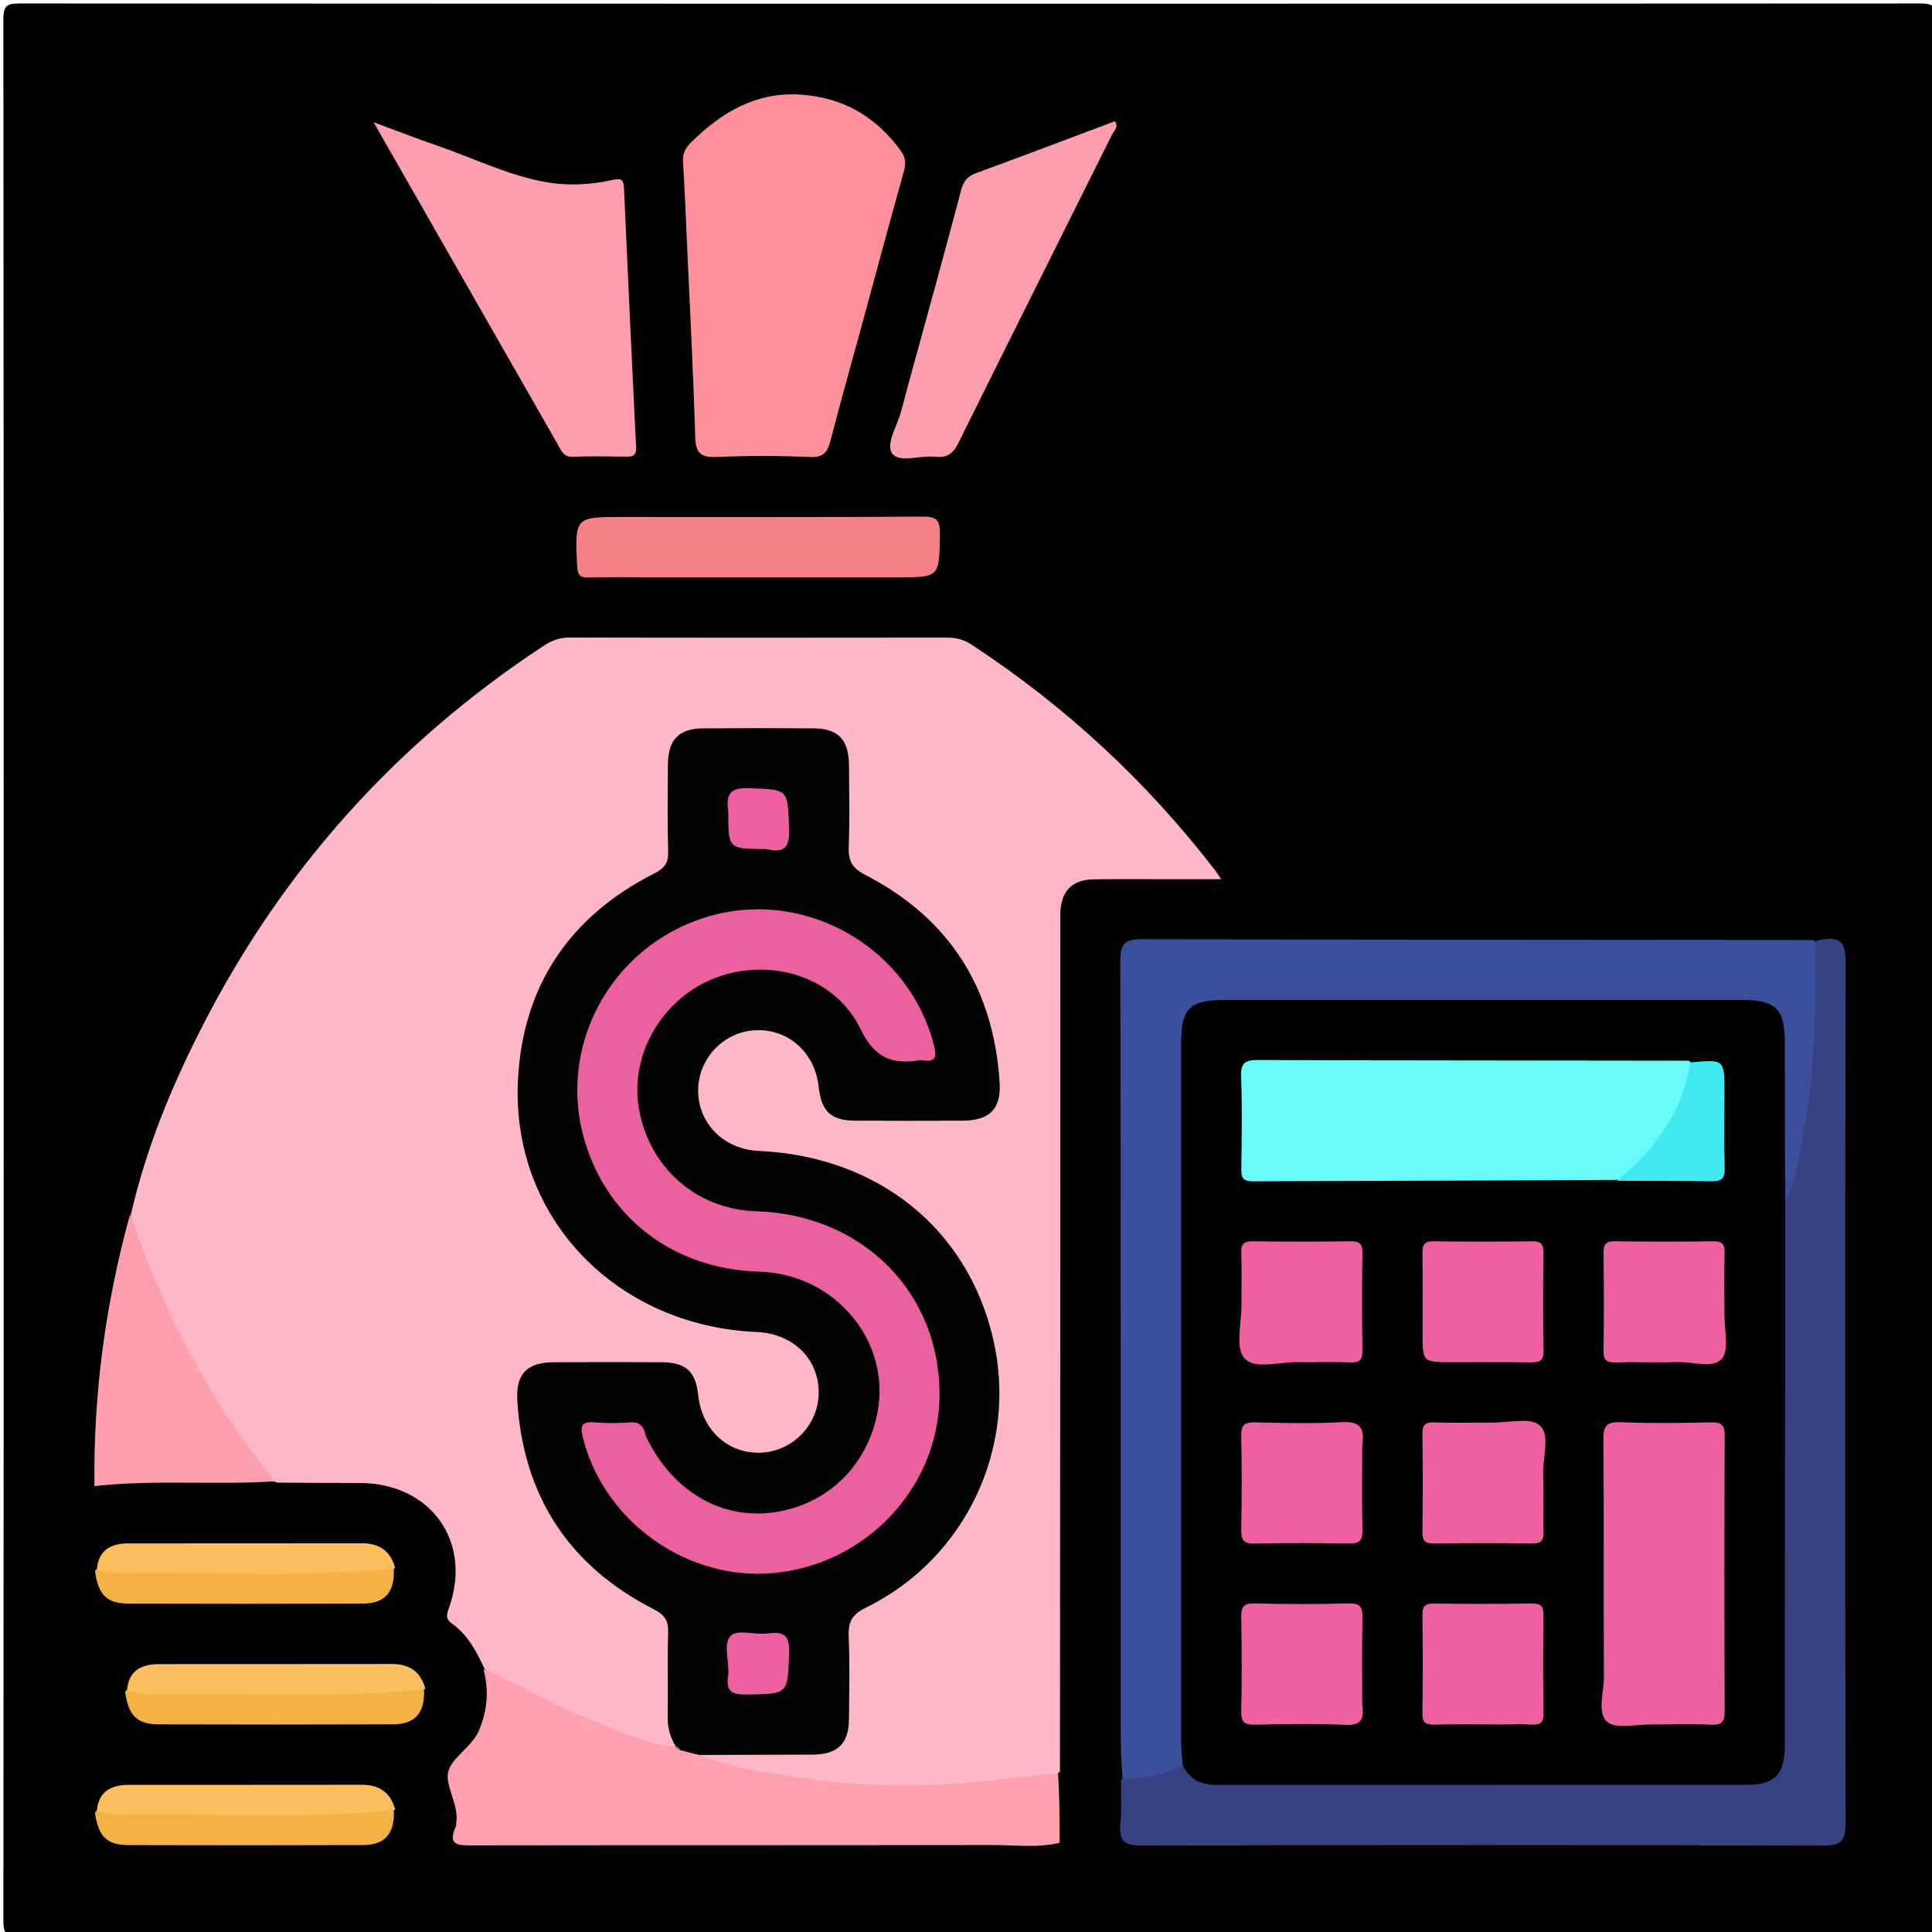 <svg version="1.1" id="Layer_1" xmlns="http://www.w3.org/2000/svg" xmlns:xlink="http://www.w3.org/1999/xlink" x="0px" y="0px"
	 width="100%" viewBox="0 0 512 512" enable-background="new 0 0 512 512" xml:space="preserve">
<path fill="#000000" opacity="1" stroke="none" 
	d="
M286,513 
	C192.023,513 98.546,512.979 5.069,513.085 
	C1.795,513.089 0.895,512.635 0.897,509.07 
	C1.015,341.111 1.017,173.152 0.892,5.193 
	C0.889,1.435 1.85,0.914 5.305,0.916 
	C173.097,1.012 340.889,1.012 508.682,0.919 
	C512.099,0.917 513.114,1.383 513.111,5.18 
	C512.983,173.139 512.985,341.098 513.101,509.057 
	C513.104,512.593 512.248,513.093 508.945,513.088 
	C434.797,512.973 360.648,513 286,513 
z"/>
<path fill="#FEB7C6" opacity="1" stroke="none" 
	d="
M34.694,321.806 
	C38.756,304.176 45.484,287.923 53.498,272.215 
	C74.756,230.543 104.979,196.847 144.092,171.134 
	C146.253,169.714 148.356,168.941 151.007,168.947 
	C184.322,169.026 217.637,169.013 250.952,168.97 
	C253.355,168.967 255.364,169.447 257.454,170.82 
	C282.322,187.149 303.854,207.051 321.996,230.625 
	C322.38,231.124 322.713,231.661 323.633,233.001 
	C318.736,233.001 314.517,233.001 310.298,233.001 
	C303.469,233.002 296.638,232.92 289.81,233.03 
	C284.191,233.12 281.24,236.113 281.015,241.663 
	C280.955,243.16 281.001,244.661 281.001,246.16 
	C280.992,320.453 280.983,394.746 280.897,469.5 
	C276.074,473.918 270.085,473.064 264.653,473.69 
	C239.727,476.559 214.995,475.147 190.585,469.082 
	C188.628,468.596 186.708,468.149 185.06,466.218 
	C185.799,462.494 188.704,463.218 190.975,463.153 
	C198.469,462.939 205.97,463.137 213.468,463.048 
	C221.171,462.957 222.933,461.227 223.045,453.677 
	C223.13,447.845 223.333,441.997 222.999,436.185 
	C222.65,430.128 224.971,426.553 230.381,423.487 
	C251.902,411.291 262.994,392.411 262.94,367.724 
	C262.871,335.453 235.962,308.23 203.703,306.957 
	C202.038,306.891 200.369,306.883 198.718,306.623 
	C189.931,305.237 183.228,297.595 183.244,288.993 
	C183.26,280.404 190.177,272.55 198.748,271.387 
	C207.242,270.234 215.642,275.91 218.167,284.509 
	C221.267,295.062 221.267,295.073 232.236,295.067 
	C239.734,295.064 247.234,295.183 254.73,295.01 
	C261.01,294.865 263.317,292.735 262.95,286.418 
	C261.632,263.758 251.191,246.314 231.464,235.156 
	C225.158,231.589 222.489,227.565 222.983,220.551 
	C223.392,214.75 223.186,208.892 223.003,203.063 
	C222.82,197.22 220.871,195.133 215.199,195.014 
	C205.704,194.815 196.203,194.81 186.708,195.017 
	C181.239,195.137 179.212,197.2 179.016,202.658 
	C178.777,209.319 178.769,215.994 178.983,222.65 
	C179.159,228.115 177.046,231.472 172.157,234.182 
	C150.475,246.2 139.343,265.012 139.045,289.637 
	C138.658,321.574 165.155,349.176 197.137,351.003 
	C199.966,351.164 202.798,351.239 205.552,352.018 
	C213.62,354.303 219.247,361.935 218.733,369.909 
	C218.202,378.154 211.028,385.659 202.735,386.648 
	C194.836,387.589 186.904,382.309 184.246,374.339 
	C184.141,374.023 184.063,373.698 183.971,373.378 
	C180.959,362.947 180.959,362.938 170.144,362.932 
	C162.812,362.928 155.48,362.856 148.149,362.964 
	C140.678,363.074 138.47,365.149 139.058,372.692 
	C140.771,394.674 150.982,411.785 170.203,422.629 
	C176.878,426.395 179.472,430.666 179.048,438.054 
	C178.591,446.01 178.631,454.03 179.388,462.384 
	C177.279,465.165 174.738,464.566 172.389,463.751 
	C158.695,458.999 145.417,453.292 132.795,446.118 
	C131.173,445.196 129.875,443.934 128.41,442.257 
	C126.208,437.503 123.926,433.236 119.87,430.339 
	C118.131,429.097 118.262,428.08 118.929,426.242 
	C125.313,408.642 114.232,393.071 95.378,393.005 
	C88.225,392.979 81.072,392.99 73.455,392.911 
	C70.537,391.991 68.779,390.338 67.221,388.285 
	C53.51,370.217 43.117,350.391 35.496,329.057 
	C34.674,326.755 35.172,324.438 34.694,321.806 
z"/>
<path fill="#3C4F9D" opacity="1" stroke="none" 
	d="
M297.494,471.31 
	C297.097,466.975 297.007,462.981 297.007,458.986 
	C296.998,390.868 297.048,322.749 296.895,254.632 
	C296.884,250.026 298.132,248.887 302.668,248.899 
	C361.791,249.065 420.916,249.027 480.503,249.102 
	C482.644,250.587 482.951,252.517 483.011,254.566 
	C483.579,273.895 482.195,293.05 477.67,311.894 
	C477.004,314.666 476.953,318.034 472.969,319.003 
	C470.758,316.885 470.961,314.489 470.951,312.174 
	C470.899,300.853 470.957,289.532 470.92,278.211 
	C470.888,268.563 469.486,267.094 460.011,267.087 
	C415.225,267.055 370.44,267.055 325.654,267.088 
	C316.756,267.094 315.108,268.72 315.093,277.563 
	C315.04,309.862 315.075,342.161 315.072,374.46 
	C315.069,402.596 315.078,430.733 315.061,458.869 
	C315.059,461.528 315.24,464.199 314.589,467.302 
	C310.916,472.427 303.934,474.062 297.494,471.31 
z"/>
<path fill="#384282" opacity="1" stroke="none" 
	d="
M297.089,471.438 
	C302.527,471.131 307.829,470.83 312.996,467.977 
	C320.38,471.956 328.285,470.916 336.023,470.92 
	C376.523,470.941 417.022,470.931 457.522,470.928 
	C459.522,470.928 461.526,471 463.52,470.853 
	C468.429,470.489 470.392,468.585 470.824,463.749 
	C471.016,461.59 470.927,459.418 470.928,457.252 
	C470.932,414.252 470.915,371.253 470.958,328.253 
	C470.961,325.309 470.348,322.203 472.743,319.265 
	C476.303,313.032 476.718,306.372 477.968,299.95 
	C481.176,283.469 481.226,266.777 480.976,249.62 
	C481.629,249.112 482.301,249.114 482.954,249.003 
	C487.596,248.211 489.132,249.786 489.121,254.805 
	C488.946,330.892 488.952,406.98 489.111,483.067 
	C489.121,487.894 487.899,489.126 483.069,489.112 
	C422.965,488.939 362.861,488.954 302.757,489.091 
	C298.323,489.101 296.4,488.139 296.92,483.384 
	C297.334,479.598 297.022,475.734 297.089,471.438 
z"/>
<path fill="#FD909B" opacity="1" stroke="none" 
	d="
M228.984,84.014 
	C225.959,95.157 222.901,105.872 220.119,116.657 
	C219.306,119.808 218.282,121.297 214.568,121.122 
	C206.42,120.738 198.231,120.75 190.081,121.107 
	C185.876,121.291 184.374,120.263 184.241,115.82 
	C183.717,98.334 182.791,80.861 182.006,63.383 
	C181.7,56.559 181.449,49.73 181.007,42.914 
	C180.852,40.526 181.715,39.105 183.442,37.429 
	C191.4,29.702 200.314,24.41 211.835,25.06 
	C223.202,25.701 232.111,30.813 238.774,40.026 
	C240.11,41.874 240.064,43.533 239.481,45.611 
	C235.933,58.258 232.517,70.941 228.984,84.014 
z"/>
<path fill="#FFA0AF" opacity="1" stroke="none" 
	d="
M128.138,442.375 
	C137.674,446.224 146.455,452.014 156.28,455.625 
	C163.536,458.292 170.332,462.378 179.009,462.776 
	C180.123,462.625 180.526,462.644 181.23,462.76 
	C182.741,463.171 183.917,463.585 184.896,464.863 
	C193.244,468.39 201.966,469.584 210.614,470.915 
	C223.596,472.912 236.715,473.627 249.822,472.906 
	C259.89,472.352 269.914,470.981 280.389,469.967 
	C280.81,476.094 280.799,482.227 280.787,488.36 
	C274.918,489.765 268.957,488.94 263.05,488.951 
	C217.133,489.04 171.216,488.974 125.299,489.048 
	C121.566,489.054 118.45,489.191 120.806,484.036 
	C120.937,483.75 120.865,483.377 120.916,483.049 
	C121.677,478.1 117.689,473.124 118.862,469.266 
	C120.004,465.506 125.205,462.856 127.025,458.391 
	C129.101,453.296 129.649,448.123 128.138,442.375 
z"/>
<path fill="#FC9EAD" opacity="1" stroke="none" 
	d="
M111.961,55.061 
	C107.768,47.683 103.733,40.636 99.011,32.389 
	C105.355,34.736 110.506,36.76 115.737,38.551 
	C125.138,41.771 134.11,46.229 143.971,48.137 
	C150.14,49.331 156.243,49.033 162.288,47.701 
	C164.437,47.228 165.253,47.364 165.359,49.756 
	C166.373,72.689 167.439,95.62 168.569,118.547 
	C168.674,120.693 167.742,121.048 165.957,121.024 
	C161.3,120.962 156.632,120.835 151.986,121.069 
	C149.291,121.204 148.71,119.35 147.747,117.665 
	C135.871,96.907 123.995,76.15 111.961,55.061 
z"/>
<path fill="#FC9EAD" opacity="1" stroke="none" 
	d="
M242.703,94.631 
	C246.804,79.65 250.85,65.077 254.69,50.45 
	C255.31,48.087 256.292,46.755 258.595,45.911 
	C270.898,41.401 283.149,36.75 295.466,32.129 
	C296.542,33.72 295.172,34.725 294.67,35.735 
	C281.124,62.968 267.467,90.146 253.979,117.407 
	C252.585,120.225 250.969,121.39 247.879,121.045 
	C243.953,120.608 238.364,122.743 236.483,120.219 
	C234.596,117.688 237.823,112.82 238.816,108.98 
	C240.023,104.315 241.322,99.673 242.703,94.631 
z"/>
<path fill="#FE9FAE" opacity="1" stroke="none" 
	d="
M34.482,321.742 
	C41.597,342.431 50.941,362.22 63.644,380.347 
	C66.502,384.425 69.633,388.312 72.815,392.562 
	C57.124,393.606 41.207,392.036 25.027,393.837 
	C24.721,369.458 27.921,345.563 34.482,321.742 
z"/>
<path fill="#F68088" opacity="1" stroke="none" 
	d="
M172.001,152.999 
	C166.344,152.999 161.184,152.886 156.032,153.048 
	C153.613,153.123 153.043,152.281 152.937,149.938 
	C152.354,136.997 152.283,137.001 165.124,137.001 
	C191.573,137.001 218.023,137.085 244.471,136.905 
	C248.237,136.879 249.16,137.852 249.097,141.563 
	C248.903,152.997 249.073,152.999 237.875,152.999 
	C216.083,152.999 194.292,152.999 172.001,152.999 
z"/>
<path fill="#F3B146" opacity="1" stroke="none" 
	d="
M104.364,415.634 
	C104.656,422.01 102.014,424.949 96.101,424.972 
	C75.46,425.05 54.819,425.038 34.177,424.98 
	C28.339,424.964 26.043,422.753 25.162,416.336 
	C26.543,414.622 28.161,414.562 29.872,414.602 
	C53.297,415.144 76.723,415.15 100.148,414.599 
	C101.501,414.568 102.804,414.595 104.364,415.634 
z"/>
<path fill="#F3B146" opacity="1" stroke="none" 
	d="
M112.364,447.634 
	C112.656,454.01 110.014,456.949 104.101,456.972 
	C83.46,457.05 62.819,457.038 42.177,456.98 
	C36.339,456.964 34.043,454.753 33.162,448.336 
	C34.543,446.622 36.161,446.562 37.872,446.601 
	C61.297,447.144 84.723,447.15 108.148,446.599 
	C109.501,446.568 110.804,446.595 112.364,447.634 
z"/>
<path fill="#F3B146" opacity="1" stroke="none" 
	d="
M104.365,479.634 
	C104.66,486.006 102.013,488.949 96.102,488.972 
	C75.461,489.05 54.819,489.038 34.178,488.98 
	C28.339,488.964 26.043,486.753 25.162,480.336 
	C26.543,478.622 28.161,478.562 29.872,478.602 
	C53.298,479.144 76.723,479.15 100.149,478.599 
	C101.501,478.568 102.805,478.595 104.365,479.634 
z"/>
<path fill="#FDBF5E" opacity="1" stroke="none" 
	d="
M104.748,415.606 
	C80.333,418.272 55.882,416.451 31.462,416.923 
	C29.678,416.958 27.88,416.309 25.678,415.968 
	C26.01,410.929 29.296,409.017 33.985,409.011 
	C54.59,408.983 75.194,409.023 95.799,408.98 
	C100.34,408.971 103.435,410.797 104.748,415.606 
z"/>
<path fill="#FDBF5E" opacity="1" stroke="none" 
	d="
M112.748,447.606 
	C88.333,450.272 63.882,448.451 39.462,448.923 
	C37.678,448.958 35.88,448.309 33.678,447.968 
	C34.008,442.926 37.297,441.017 41.985,441.011 
	C62.589,440.983 83.194,441.023 103.798,440.98 
	C108.34,440.971 111.435,442.797 112.748,447.606 
z"/>
<path fill="#FDBF5E" opacity="1" stroke="none" 
	d="
M104.749,479.606 
	C80.333,482.272 55.882,480.451 31.462,480.923 
	C29.678,480.958 27.88,480.309 25.678,479.968 
	C26.01,474.929 29.296,473.017 33.985,473.011 
	C54.59,472.983 75.194,473.023 95.799,472.98 
	C100.34,472.97 103.434,474.797 104.749,479.606 
z"/>
<path fill="#030202" opacity="1" stroke="none" 
	d="
M185.469,465.091 
	C183.708,464.76 182.412,464.364 180.778,463.928 
	C180.013,463.812 179.649,463.616 179.194,463.025 
	C179.04,462.746 179.07,462.816 179.101,462.794 
	C177.495,460.35 176.897,457.716 176.952,454.767 
	C177.087,447.436 176.841,440.096 177.068,432.77 
	C177.167,429.558 176.258,428.003 173.192,426.436 
	C150.72,414.948 138.66,396.405 137.089,371.21 
	C136.642,364.052 139.702,361.044 146.749,361.008 
	C156.248,360.96 165.748,360.964 175.248,361.008 
	C181.755,361.038 184.354,363.403 185.031,369.719 
	C186.045,379.18 193.192,385.55 202.112,384.943 
	C210.391,384.379 216.972,377.312 216.97,368.989 
	C216.967,360.085 210.128,353.407 200.597,353.002 
	C163.361,351.421 135.634,322.843 137.246,286.662 
	C138.367,261.506 150.806,242.922 173.354,231.488 
	C176.194,230.048 177.163,228.635 177.071,225.55 
	C176.843,217.89 176.953,210.219 177.01,202.553 
	C177.059,195.979 179.917,193.057 186.409,193.014 
	C196.075,192.949 205.742,192.955 215.408,193.011 
	C222.157,193.049 224.953,195.954 224.994,202.88 
	C225.037,210.046 225.206,217.221 224.921,224.376 
	C224.772,228.117 225.796,230.051 229.376,231.896 
	C251.667,243.388 263.374,261.996 264.911,286.948 
	C265.343,293.958 262.179,296.963 255.074,296.994 
	C245.574,297.034 236.074,297.044 226.574,296.989 
	C220.216,296.953 217.642,294.508 216.971,288.103 
	C216.017,278.99 208.944,272.624 200.218,273.025 
	C191.716,273.415 184.945,280.592 185.015,289.138 
	C185.086,297.834 191.896,304.58 201.022,304.996 
	C232.518,306.433 256.28,325.415 263.148,354.624 
	C269.908,383.371 256.026,413.05 229.406,426.081 
	C225.815,427.839 224.756,429.808 224.914,433.591 
	C225.22,440.911 225.057,448.254 224.987,455.586 
	C224.925,462.063 221.993,464.948 215.432,464.989 
	C205.6,465.051 195.766,465.017 185.469,465.091 
z"/>
<path fill="#000000" opacity="1" stroke="none" 
	d="
M473.083,318.511 
	C473.088,355.112 473.04,391.248 473.002,427.385 
	C472.989,439.209 473.024,451.034 472.991,462.858 
	C472.97,470.148 470.259,472.983 463.159,472.986 
	C416.362,473.012 369.564,472.985 322.767,473.025 
	C318.791,473.029 315.53,472.061 313.487,467.925 
	C313.165,465.504 313.011,463.343 313.01,461.181 
	C312.997,399.722 312.999,338.262 313.001,276.803 
	C313.001,267.21 315.185,265.002 324.677,265.001 
	C370.313,264.999 415.95,264.998 461.586,265.002 
	C470.712,265.003 472.991,267.322 473,276.573 
	C473.013,290.398 473.023,304.222 473.083,318.511 
z"/>
<path fill="#FEB7C6" opacity="1" stroke="none" 
	d="
M179.219,462.998 
	C179.407,462.942 179.775,463.138 180.291,463.612 
	C180.093,463.676 179.746,463.463 179.219,462.998 
z"/>
<path fill="#EB609E" opacity="1" stroke="none" 
	d="
M171.159,380.583 
	C178.026,395.077 190.976,402.716 204.935,400.806 
	C219.091,398.869 229.774,388.621 232.537,374.329 
	C236.198,355.385 221.215,337.546 201.185,337.001 
	C178.342,336.379 160.269,322.42 154.58,301.006 
	C147.764,275.353 163.457,248.994 189.474,242.396 
	C214.73,235.99 241.122,251.779 247.495,276.999 
	C248.221,279.873 248.184,281.555 244.591,281.006 
	C244.265,280.956 243.919,280.956 243.593,281.006 
	C236.323,282.11 231.782,280.404 228.036,272.68 
	C221.384,258.965 204.632,253.753 190.201,258.922 
	C175.876,264.053 166.824,279.116 169.303,293.697 
	C171.977,309.429 184.594,320.505 200.393,320.991 
	C229.007,321.87 249.765,343.208 248.958,370.911 
	C248.27,394.51 229.542,414.319 205.547,416.826 
	C182.45,419.239 160.07,403.439 154.453,380.912 
	C153.687,377.843 154.107,376.659 157.51,376.945 
	C160.653,377.208 163.851,377.188 166.998,376.943 
	C169.599,376.741 170.603,377.988 171.159,380.583 
z"/>
<path fill="#EE61A0" opacity="1" stroke="none" 
	d="
M193.007,443.884 
	C193.269,439.962 191.517,435.446 193.776,433.4 
	C195.591,431.756 200.062,433.305 203.284,432.889 
	C207.487,432.347 209.323,433.066 209.13,438.045 
	C208.706,449.016 209.008,448.901 197.949,449.066 
	C194.367,449.12 192.155,448.583 193.007,443.884 
z"/>
<path fill="#EE61A0" opacity="1" stroke="none" 
	d="
M193.007,215.083 
	C192.252,210.221 193.786,208.71 198.474,208.882 
	C208.99,209.269 208.725,209.006 209.117,219.484 
	C209.295,224.265 208.133,226.235 203.263,225.041 
	C202.95,224.964 202.603,225.024 202.271,225.019 
	C193.007,224.883 193.007,224.883 193.007,215.083 
z"/>
<path fill="#68FBFA" opacity="1" stroke="none" 
	d="
M428.371,312.691 
	C396.026,312.894 364.031,312.905 332.037,313.067 
	C329.059,313.082 328.938,311.757 328.964,309.483 
	C329.056,301.485 329.237,293.475 328.898,285.489 
	C328.735,281.647 329.912,280.897 333.568,280.912 
	C371.399,281.061 409.23,281.011 447.524,281.091 
	C449.562,282.646 449.357,284.46 448.845,286.261 
	C446.095,295.943 440.975,304.122 433.246,310.619 
	C431.943,311.714 430.383,312.259 428.371,312.691 
z"/>
<path fill="#EE61A0" opacity="1" stroke="none" 
	d="
M438.01,457 
	C433.545,456.904 428.3,458.318 425.944,456.322 
	C423.155,453.959 425.072,448.53 425.051,444.449 
	C424.942,423.492 425.097,402.533 424.909,381.577 
	C424.876,377.893 425.717,376.748 429.523,376.902 
	C437.494,377.225 445.49,377.125 453.469,376.935 
	C456.343,376.866 457.072,377.765 457.06,380.57 
	C456.955,404.854 456.956,429.139 457.059,453.423 
	C457.071,456.218 456.366,457.196 453.475,457.063 
	C448.496,456.834 443.498,457 438.01,457 
z"/>
<path fill="#EE61A0" opacity="1" stroke="none" 
	d="
M397.978,457 
	C391.668,456.999 385.853,456.898 380.044,457.047 
	C377.65,457.108 376.919,456.332 376.953,453.95 
	C377.076,445.316 377.077,436.678 376.953,428.043 
	C376.919,425.652 377.669,424.919 380.051,424.953 
	C388.685,425.076 397.323,425.077 405.957,424.953 
	C408.349,424.918 409.08,425.67 409.047,428.051 
	C408.924,436.685 408.923,445.323 409.047,453.958 
	C409.082,456.351 408.335,457.207 405.946,457.038 
	C403.468,456.862 400.967,456.999 397.978,457 
z"/>
<path fill="#EE61A0" opacity="1" stroke="none" 
	d="
M361,451.87 
	C361.601,455.894 360.499,457.28 356.556,457.105 
	C348.598,456.752 340.612,456.901 332.642,457.055 
	C329.954,457.106 328.863,456.511 328.933,453.549 
	C329.128,445.248 329.097,436.938 328.945,428.636 
	C328.896,425.94 329.504,424.864 332.457,424.933 
	C340.758,425.127 349.072,425.179 357.369,424.913 
	C360.727,424.806 361.114,426.163 361.054,428.961 
	C360.895,436.432 361,443.909 361,451.87 
z"/>
<path fill="#EE61A0" opacity="1" stroke="none" 
	d="
M385.06,361 
	C377,360.999 377,360.999 377,353.507 
	C377,346.365 377.082,339.221 376.955,332.082 
	C376.913,329.739 377.58,328.915 380.013,328.951 
	C388.648,329.08 397.287,329.072 405.922,328.955 
	C408.269,328.923 409.085,329.589 409.049,332.017 
	C408.92,340.652 408.878,349.293 409.065,357.925 
	C409.129,360.855 407.782,361.071 405.481,361.036 
	C398.839,360.933 392.194,361 385.06,361 
z"/>
<path fill="#EE61A0" opacity="1" stroke="none" 
	d="
M394.994,377 
	C399.786,377.091 405.494,375.54 408.006,377.703 
	C410.935,380.224 408.805,386.099 408.958,390.511 
	C409.137,395.653 408.891,400.81 409.046,405.953 
	C409.119,408.345 408.337,409.081 405.952,409.047 
	C397.318,408.924 388.68,408.924 380.046,409.047 
	C377.657,409.081 376.919,408.337 376.953,405.952 
	C377.076,397.318 377.076,388.68 376.953,380.046 
	C376.919,377.657 377.66,376.875 380.049,376.954 
	C384.86,377.113 389.68,377.001 394.994,377 
z"/>
<path fill="#EE61A0" opacity="1" stroke="none" 
	d="
M361,383.102 
	C361,390.897 360.867,398.21 361.065,405.513 
	C361.144,408.422 360.13,409.11 357.394,409.057 
	C349.092,408.898 340.782,408.877 332.481,409.065 
	C329.565,409.132 328.891,408.116 328.943,405.388 
	C329.101,397.086 329.124,388.776 328.934,380.475 
	C328.867,377.551 329.897,376.886 332.618,376.944 
	C340.255,377.106 347.917,377.327 355.532,376.88 
	C360.264,376.603 361.743,378.251 361,383.102 
z"/>
<path fill="#EE61A0" opacity="1" stroke="none" 
	d="
M457,347.99 
	C456.909,352.45 458.325,357.679 456.335,360.046 
	C453.981,362.848 448.565,360.812 444.485,360.953 
	C439.011,361.142 433.523,360.895 428.047,361.047 
	C425.656,361.113 424.919,360.338 424.953,357.952 
	C425.076,349.318 425.076,340.68 424.953,332.046 
	C424.919,329.659 425.662,328.919 428.048,328.953 
	C436.682,329.076 445.32,329.076 453.954,328.953 
	C456.342,328.919 457.118,329.659 457.046,332.048 
	C456.891,337.192 456.999,342.344 457,347.99 
z"/>
<path fill="#EE61A0" opacity="1" stroke="none" 
	d="
M345,361 
	C339.431,360.652 332.64,363.195 329.775,359.934 
	C327.276,357.09 329.059,350.457 329.01,345.498 
	C328.965,341.015 329.117,336.526 328.954,332.048 
	C328.867,329.656 329.66,328.919 332.047,328.953 
	C340.681,329.076 349.319,329.076 357.953,328.953 
	C360.34,328.919 361.081,329.66 361.047,332.047 
	C360.924,340.681 360.924,349.319 361.047,357.953 
	C361.081,360.339 360.345,361.141 357.952,361.045 
	C353.807,360.878 349.65,360.999 345,361 
z"/>
<path fill="#40E9EE" opacity="1" stroke="none" 
	d="
M428.482,312.914 
	C438.281,304.872 445.792,295.128 447.987,281.556 
	C457,280.696 457,280.696 457,289.524 
	C457,296.185 456.857,302.85 457.065,309.505 
	C457.156,312.399 456.187,313.118 453.42,313.06 
	C445.264,312.887 437.103,312.992 428.482,312.914 
z"/>
</svg>